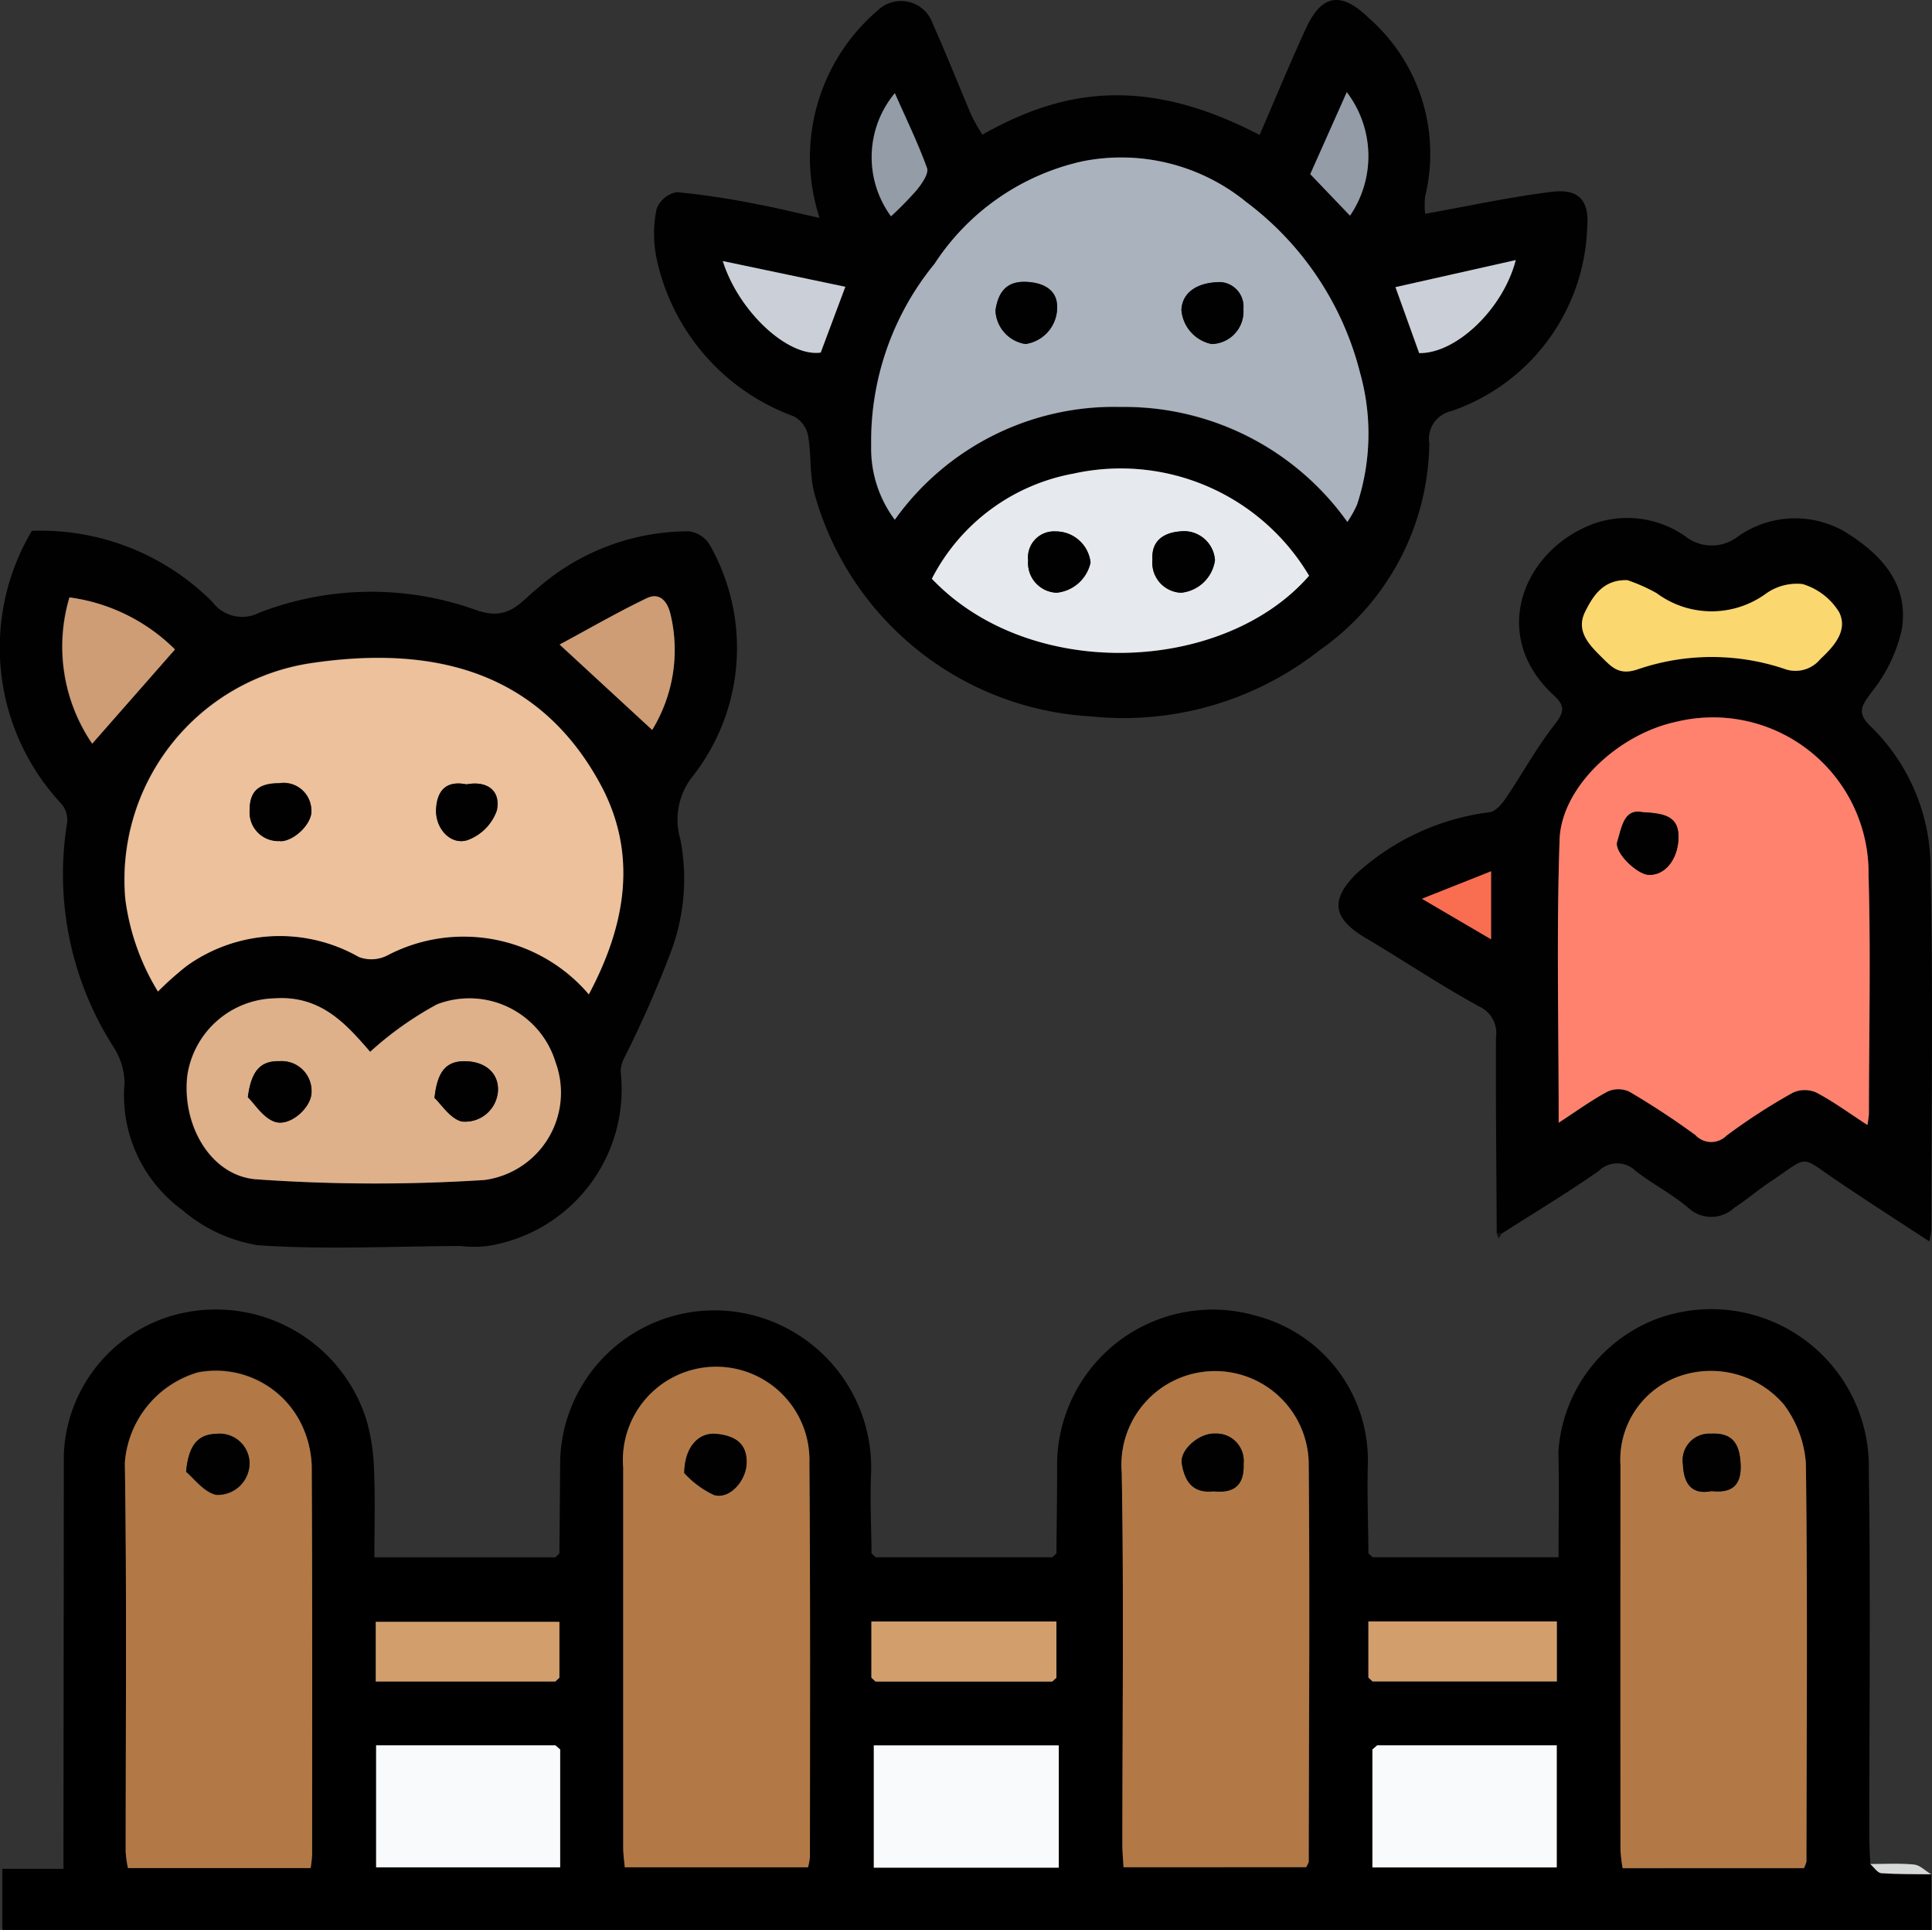 <svg id="Grupo_262619" data-name="Grupo 262619" xmlns="http://www.w3.org/2000/svg" xmlns:xlink="http://www.w3.org/1999/xlink" width="60.074" height="60" viewBox="0 0 60.074 60">
  <rect x="0" y="0" width="60.074" height="60" fill="#333333" stroke="none"/>
  <defs>
    <clipPath id="clip-path">
      <rect id="Rectángulo_325854" data-name="Rectángulo 325854" width="60.074" height="60" fill="none"/>
    </clipPath>
  </defs>
  <g id="Grupo_262618" data-name="Grupo 262618" clip-path="url(#clip-path)">
    <path id="Trazado_281197" data-name="Trazado 281197" d="M17.81,281.647c.008-.964.018-1.929.024-2.893a4.8,4.8,0,0,1,5.637-4.588A4.893,4.893,0,0,1,27.5,279.2c-.034.814.009,1.631.016,2.447l.13.121,5.488,0,.13-.119c.008-.89.024-1.78.022-2.669a4.838,4.838,0,0,1,6.226-4.708,4.639,4.639,0,0,1,3.437,4.56c-.027.938.01,1.878.018,2.817l.129.118h5.782c0-1.118.022-2.2-.005-3.278a4.756,4.756,0,0,1,3.037-4.124,4.9,4.9,0,0,1,6.615,4.7c.059,3.808.013,7.618.015,11.427,0,.271.021.542.032.813.115.1.225.276.347.285.514.039,1.031.027,1.547.034v1.73H.489v-1.9h1.9c0-.33,0-.594,0-.857q.007-6.018.012-12.036A4.691,4.691,0,0,1,5.627,274.3a4.908,4.908,0,0,1,6.184,3.2,6.325,6.325,0,0,1,.236,1.576c.038.864.01,1.732.01,2.695h5.624l.129-.118m15.454,3.866v-1.749H27.512v1.749l.13.121h5.493l.13-.119m-15.581.118.127-.118v-1.739H12.1v1.856Zm25.408,0h5.734v-1.865h-5.86v1.747l.126.118m-25.258,2.113-.147-.128H12.111v3.792h5.723Zm25.257,0v3.666h5.732v-3.794H43.239l-.148.128m13.418,3.688a.885.885,0,0,0,.079-.206c.006-4.131.037-8.262-.018-12.391a3.464,3.464,0,0,0-.681-1.812,2.984,2.984,0,0,0-3.344-.848,2.752,2.752,0,0,0-1.739,2.741q-.018,5.973,0,11.947a4.824,4.824,0,0,0,.068.57ZM35.354,291.4h5.68c.04-.09.077-.134.077-.177.007-4.1.038-8.209,0-12.313a2.912,2.912,0,1,0-5.814.22c.068,3.856.018,7.714.02,11.572,0,.217.022.434.035.7m-9.811,0a2.043,2.043,0,0,0,.06-.326c0-4.082.015-8.164-.017-12.246a2.9,2.9,0,1,0-5.789.145q-.007,5.9,0,11.8c0,.212.032.424.048.625Zm-15.469.025a4.059,4.059,0,0,0,.048-.418c0-4.032.009-8.065-.012-12.1a3.235,3.235,0,0,0-.279-1.2,2.957,2.957,0,0,0-3.259-1.7A3.17,3.17,0,0,0,4.3,278.828c.061,4.032.022,8.065.026,12.1a3.743,3.743,0,0,0,.07.5Zm23.265-3.812H27.586v3.8h5.752Z" transform="translate(-0.416 -233.354)" fill="#010000"/>
    <path id="Trazado_281198" data-name="Trazado 281198" d="M142.084,6.777A6.018,6.018,0,0,1,143.9.316a1.042,1.042,0,0,1,1.7.416c.421.939.8,1.9,1.2,2.844a6.18,6.18,0,0,0,.345.61c2.342-1.317,4.916-1.924,8.621.01.481-1.111.939-2.226,1.444-3.321.492-1.066,1.1-1.145,1.954-.312a5.609,5.609,0,0,1,1.748,5.547,2.612,2.612,0,0,0,0,.537c1.335-.238,2.634-.523,3.948-.684.838-.1,1.169.272,1.09,1.135a6.253,6.253,0,0,1-4.227,5.684.879.879,0,0,0-.681.993,7.955,7.955,0,0,1-3.408,6.438,9.869,9.869,0,0,1-7.124,2.058,9.472,9.472,0,0,1-8.588-6.933c-.155-.58-.09-1.215-.2-1.812a.879.879,0,0,0-.44-.583,6.708,6.708,0,0,1-4.266-4.9,3.786,3.786,0,0,1,0-1.548.835.835,0,0,1,.625-.522,24.027,24.027,0,0,1,2.495.376c.608.111,1.209.263,1.945.426m16.41,9.449a3.351,3.351,0,0,0,.3-.537,7.009,7.009,0,0,0,.094-4.1,9.559,9.559,0,0,0-3.538-5.308,6.15,6.15,0,0,0-5.078-1.262,7.4,7.4,0,0,0-4.616,3.189,8.708,8.708,0,0,0-1.97,5.657,3.7,3.7,0,0,0,.734,2.3,8.372,8.372,0,0,1,7.031-3.507,8.513,8.513,0,0,1,7.04,3.573M157.3,17.9a6.81,6.81,0,0,0-7.33-3.175,6.2,6.2,0,0,0-4.4,3.268c3.053,3.212,9.067,2.959,11.729-.093m3.424-6.923c1.133.021,2.608-1.351,3-2.891l-3.74.841.737,2.05M142.885,8.914l-3.812-.8c.49,1.563,2.021,2.988,3.044,2.845l.767-2.049m1.417-2.19a10.533,10.533,0,0,0,.812-.83c.152-.193.367-.5.307-.669-.281-.781-.647-1.532-1-2.328a3.111,3.111,0,0,0-.12,3.827m13.039-1.309,1.235,1.29a3.283,3.283,0,0,0-.1-3.838l-1.136,2.548" transform="translate(-116.599 0)" fill="#010101"/>
    <path id="Trazado_281199" data-name="Trazado 281199" d="M1,111.105a7.529,7.529,0,0,1,5.6,2.206,1.161,1.161,0,0,0,1.466.337,9.634,9.634,0,0,1,6.758-.074c1.008.352,1.369-.275,1.9-.692a7.134,7.134,0,0,1,4.692-1.763.883.883,0,0,1,.64.4,6.473,6.473,0,0,1-.544,7.251,2.15,2.15,0,0,0-.358,1.919,6.445,6.445,0,0,1-.291,3.5,34.772,34.772,0,0,1-1.436,3.27,1.027,1.027,0,0,0-.129.45,4.93,4.93,0,0,1-4.183,5.436,3.908,3.908,0,0,1-.805-.007c-2.1.008-4.208.121-6.3-.025a4.792,4.792,0,0,1-2.349-1.1,4.411,4.411,0,0,1-1.788-3.951,2.124,2.124,0,0,0-.32-1.075,9.958,9.958,0,0,1-1.467-7,.769.769,0,0,0-.171-.589,7.111,7.111,0,0,1-.921-8.5m17.308,14.407c1.156-2.167,1.535-4.38.343-6.558-1.966-3.594-5.339-4.277-8.981-3.736a6.808,6.808,0,0,0-5.775,7.333,7.288,7.288,0,0,0,1.014,2.876,9.977,9.977,0,0,1,.9-.8,4.97,4.97,0,0,1,5.346-.274,1.092,1.092,0,0,0,.87-.04,4.821,4.821,0,0,1,2.813-.574,4.778,4.778,0,0,1,3.466,1.776m-6.8,1.791c-.752-.871-1.537-1.756-2.978-1.661a2.812,2.812,0,0,0-2.705,2.4c-.177,1.556.742,3.135,2.163,3.227a52.871,52.871,0,0,0,7.073.02,2.739,2.739,0,0,0,2.214-3.655,2.8,2.8,0,0,0-3.683-1.807,10.476,10.476,0,0,0-2.085,1.48m-8.64-9.583,2.573-2.929a5.726,5.726,0,0,0-3.28-1.618,5.354,5.354,0,0,0,.707,4.547M17.4,114.64l2.879,2.655a4.76,4.76,0,0,0,.561-3.631c-.1-.407-.357-.642-.726-.466-.9.429-1.763.931-2.714,1.443" transform="translate(0 -94.601)" fill="#020101"/>
    <path id="Trazado_281200" data-name="Trazado 281200" d="M285.126,130.634c-.011-2.028-.033-4.056-.024-6.084a.91.91,0,0,0-.527-.969c-1.2-.655-2.336-1.423-3.514-2.119-1.024-.606-1.127-1.168-.321-1.985a7.523,7.523,0,0,1,4.174-1.934c.192-.037.381-.265.505-.45.512-.757.952-1.569,1.515-2.284.3-.387.314-.579-.035-.9-2.039-1.874-.941-4.53,1.243-5.335a3.141,3.141,0,0,1,2.869.408,1.319,1.319,0,0,0,1.6,0,3.085,3.085,0,0,1,3.3-.181c1.108.671,2.057,1.615,1.806,3.075a4.755,4.755,0,0,1-.909,1.9c-.323.441-.527.659-.028,1.127a6.143,6.143,0,0,1,1.834,4.5c.084,3.71.026,7.423.024,11.135a2.974,2.974,0,0,1-.061.349c-.95-.622-1.851-1.2-2.742-1.8-1.355-.9-.927-.9-2.212-.048-.379.251-.725.554-1.109.8a1.045,1.045,0,0,1-1.415.019c-.509-.437-1.124-.749-1.655-1.163a.818.818,0,0,0-1.145,0c-.978.687-2.006,1.3-3.014,1.947l-.161-.007m11.528-3.365a3.4,3.4,0,0,0,.048-.342c0-2.474.059-4.949-.011-7.42a4.838,4.838,0,0,0-5.993-4.771c-1.8.39-3.558,2.03-3.614,3.661-.1,2.9-.028,5.815-.028,8.8.547-.356,1.013-.7,1.518-.967a.81.81,0,0,1,.676,0,24.436,24.436,0,0,1,2.057,1.351.669.669,0,0,0,.964.021,18.659,18.659,0,0,1,2.059-1.334.882.882,0,0,1,.728-.012c.528.277,1.014.636,1.6,1.014m-7.46-16.937c-.748-.026-1.067.48-1.317.98-.294.59.1,1.01.5,1.4.327.323.557.6,1.168.38a7.1,7.1,0,0,1,4.514-.008,1,1,0,0,0,1.131-.3c.436-.406.862-.893.584-1.456a2.005,2.005,0,0,0-1.137-.875,1.647,1.647,0,0,0-1.141.3,2.873,2.873,0,0,1-3.4-.019,5.355,5.355,0,0,0-.9-.4m-4.245,9.048-2.15.854,2.15,1.26Z" transform="translate(-238.586 -92.293)" fill="#010101"/>
    <path id="Trazado_281201" data-name="Trazado 281201" d="M393.425,390.434c-.516-.007-1.033,0-1.547-.034-.122-.009-.231-.186-.347-.286.456,0,.915-.028,1.367.017.183.018.351.2.526.3" transform="translate(-333.378 -332.164)" fill="#d7d9d9"/>
    <path id="Trazado_281202" data-name="Trazado 281202" d="M286.6,325.26l-.129-.118.129.118" transform="translate(-243.922 -276.849)" fill="#cdcfd0"/>
    <path id="Trazado_281203" data-name="Trazado 281203" d="M220.394,325.143l-.13.12.13-.12" transform="translate(-187.548 -276.85)" fill="#cdcfd0"/>
    <path id="Trazado_281204" data-name="Trazado 281204" d="M182.568,325.264l-.13-.121.13.121" transform="translate(-155.341 -276.85)" fill="#cdcfd0"/>
    <path id="Trazado_281205" data-name="Trazado 281205" d="M313.339,258.137l.161.007-.106.155Z" transform="translate(-266.799 -219.796)" fill="#140d08"/>
    <path id="Trazado_281206" data-name="Trazado 281206" d="M116.369,325.142l-.129.118.129-.118" transform="translate(-98.975 -276.849)" fill="#cdcfd0"/>
    <path id="Trazado_281207" data-name="Trazado 281207" d="M344.917,302.482H339.28a4.791,4.791,0,0,1-.068-.57q0-5.974,0-11.947a2.753,2.753,0,0,1,1.739-2.741,2.984,2.984,0,0,1,3.344.848,3.465,3.465,0,0,1,.681,1.812c.056,4.13.024,8.261.018,12.391a.888.888,0,0,1-.079.206m-2.868-11.719c.648.07.931-.195.9-.841-.032-.673-.287-.977-.923-.944a.829.829,0,0,0-.871.954c.023.561.242.961.894.831" transform="translate(-288.825 -244.405)" fill="#b27946"/>
    <path id="Trazado_281208" data-name="Trazado 281208" d="M234.9,302.555c-.014-.263-.036-.48-.036-.7,0-3.857.049-7.716-.02-11.572a2.912,2.912,0,1,1,5.814-.22c.036,4.1.005,8.208,0,12.313,0,.044-.037.087-.077.177Zm2.8-11.688c.6.065.963-.152.935-.854a.851.851,0,0,0-.891-.94c-.482-.023-1.1.5-1.03.929.08.509.308.941.986.865" transform="translate(-199.965 -244.504)" fill="#b27946"/>
    <path id="Trazado_281209" data-name="Trazado 281209" d="M136.211,302.5h-5.7c-.016-.2-.048-.413-.048-.625q0-5.9,0-11.8a2.9,2.9,0,1,1,5.789-.145c.032,4.082.019,8.164.017,12.246a2.044,2.044,0,0,1-.06.326m-3.848-12.255a2.918,2.918,0,0,0,.927.683c.5.139,1-.461,1.009-1,.013-.652-.424-.848-.938-.9-.548-.057-.991.4-1,1.219" transform="translate(-111.085 -244.447)" fill="#b27946"/>
    <path id="Trazado_281210" data-name="Trazado 281210" d="M31.915,302.4H26.236a3.741,3.741,0,0,1-.07-.5c0-4.033.036-8.066-.026-12.1a3.17,3.17,0,0,1,2.273-2.806,2.957,2.957,0,0,1,3.259,1.7,3.239,3.239,0,0,1,.279,1.2c.021,4.032.014,8.065.012,12.1a4.054,4.054,0,0,1-.048.418m-3.87-12.324c.241.2.548.628.932.714a.988.988,0,0,0,1.041-.983.93.93,0,0,0-1.033-.908c-.575.012-.867.357-.94,1.177" transform="translate(-22.258 -244.323)" fill="#b27946"/>
    <rect id="Rectángulo_325853" data-name="Rectángulo 325853" width="5.752" height="3.802" transform="translate(27.17 54.263)" fill="#f8fafb"/>
    <path id="Trazado_281211" data-name="Trazado 281211" d="M287.462,365.323h5.584v3.794h-5.732v-3.666l.148-.128" transform="translate(-244.64 -311.062)" fill="#f8fafb"/>
    <path id="Trazado_281212" data-name="Trazado 281212" d="M84.46,365.451v3.663H78.737v-3.792h5.575l.147.128" transform="translate(-67.042 -311.062)" fill="#f8fafb"/>
    <path id="Trazado_281213" data-name="Trazado 281213" d="M286.47,341.151V339.4h5.86v1.865H286.6l-.126-.118" transform="translate(-243.921 -288.993)" fill="#d29f6c"/>
    <path id="Trazado_281214" data-name="Trazado 281214" d="M84.249,341.319H78.666v-1.856h5.71V341.2l-.127.118" transform="translate(-66.982 -289.043)" fill="#d29f6c"/>
    <path id="Trazado_281215" data-name="Trazado 281215" d="M182.424,341.141v-1.749h5.753v1.749l-.13.119h-5.493l-.13-.121" transform="translate(-155.329 -288.983)" fill="#d29f6c"/>
    <path id="Trazado_281216" data-name="Trazado 281216" d="M116.255,351.286l.127-.118-.127.118" transform="translate(-98.988 -299.009)" fill="#b2865b"/>
    <path id="Trazado_281217" data-name="Trazado 281217" d="M182.424,351.167l.13.121-.13-.121" transform="translate(-155.329 -299.009)" fill="#b2865b"/>
    <path id="Trazado_281218" data-name="Trazado 281218" d="M220.28,351.288l.13-.119-.13.119" transform="translate(-187.562 -299.01)" fill="#b2865b"/>
    <path id="Trazado_281219" data-name="Trazado 281219" d="M286.47,351.166l.126.118-.126-.118" transform="translate(-243.921 -299.008)" fill="#b2865b"/>
    <path id="Trazado_281220" data-name="Trazado 281220" d="M116.421,365.451l-.147-.128.147.128" transform="translate(-99.004 -311.062)" fill="#e6e9ed"/>
    <path id="Trazado_281221" data-name="Trazado 281221" d="M287.462,365.323l-.148.128.148-.128" transform="translate(-244.64 -311.062)" fill="#e6e9ed"/>
    <path id="Trazado_281222" data-name="Trazado 281222" d="M197.143,44.3a8.513,8.513,0,0,0-7.04-3.573,8.372,8.372,0,0,0-7.031,3.507,3.7,3.7,0,0,1-.734-2.3,8.707,8.707,0,0,1,1.97-5.657,7.4,7.4,0,0,1,4.616-3.189A6.15,6.15,0,0,1,194,34.358a9.559,9.559,0,0,1,3.538,5.308,7.009,7.009,0,0,1-.094,4.1,3.351,3.351,0,0,1-.3.537m-9.032-6.8c-.038-.375-.359-.648-.98-.666-.643-.019-.852.39-.929.886a1.1,1.1,0,0,0,.932,1.046,1.148,1.148,0,0,0,.978-1.265m5.092-.659c-.794,0-1.2.369-1.221.864a1.179,1.179,0,0,0,.936,1.06,1.01,1.01,0,0,0,.991-1.088.765.765,0,0,0-.706-.836" transform="translate(-155.248 -28.077)" fill="#aab2bd"/>
    <path id="Trazado_281223" data-name="Trazado 281223" d="M206.815,101.515c-2.662,3.053-8.676,3.305-11.729.093a6.2,6.2,0,0,1,4.4-3.268,6.81,6.81,0,0,1,7.33,3.175m-4.87-.5a.934.934,0,0,0,.888,1.029,1.18,1.18,0,0,0,1.056-1.013.967.967,0,0,0-1.093-.892c-.474.038-.891.27-.85.875m-3.866.029a.924.924,0,0,0,.885,1,1.2,1.2,0,0,0,1.055-.939,1.085,1.085,0,0,0-1.078-.966.81.81,0,0,0-.861.905" transform="translate(-166.11 -83.615)" fill="#e6e9ed"/>
    <path id="Trazado_281224" data-name="Trazado 281224" d="M292.88,57.332l-.737-2.05,3.74-.841c-.4,1.54-1.87,2.912-3,2.891" transform="translate(-248.751 -46.355)" fill="#cbd0d8"/>
    <path id="Trazado_281225" data-name="Trazado 281225" d="M155.126,55.448l-.767,2.049c-1.023.143-2.555-1.282-3.044-2.845l3.812.8" transform="translate(-128.84 -46.535)" fill="#cbd0d8"/>
    <path id="Trazado_281226" data-name="Trazado 281226" d="M183.1,23.332a3.111,3.111,0,0,1,.12-3.827c.351.8.718,1.546,1,2.328.06.168-.154.476-.307.669a10.587,10.587,0,0,1-.812.83" transform="translate(-155.395 -16.608)" fill="#939ca7"/>
    <path id="Trazado_281227" data-name="Trazado 281227" d="M274.306,21.85l1.136-2.548a3.283,3.283,0,0,1,.1,3.838l-1.235-1.29" transform="translate(-233.564 -16.435)" fill="#939ca7"/>
    <path id="Trazado_281228" data-name="Trazado 281228" d="M40.409,148.167a5.115,5.115,0,0,0-6.279-1.2,1.093,1.093,0,0,1-.87.04,4.97,4.97,0,0,0-5.346.274,10.023,10.023,0,0,0-.9.8A7.288,7.288,0,0,1,26,145.206a6.808,6.808,0,0,1,5.775-7.333c3.643-.541,7.015.142,8.981,3.736,1.191,2.178.812,4.391-.343,6.558m-3.8-6.526c-.628-.127-.915.184-.945.773s.444,1.129.976.959a1.523,1.523,0,0,0,.91-.918c.131-.6-.278-.94-.94-.814M30.818,143.4c.438,0,1.027-.572.963-1a.86.86,0,0,0-.993-.8c-.622,0-.919.224-.923.834a.891.891,0,0,0,.953.959" transform="translate(-22.102 -117.255)" fill="#ecc19c"/>
    <path id="Trazado_281229" data-name="Trazado 281229" d="M44.784,210.617a10.481,10.481,0,0,1,2.085-1.48,2.8,2.8,0,0,1,3.683,1.807,2.739,2.739,0,0,1-2.214,3.655,52.848,52.848,0,0,1-7.073-.02c-1.421-.092-2.341-1.67-2.163-3.227a2.812,2.812,0,0,1,2.705-2.4c1.44-.1,2.225.79,2.978,1.661m2,1.434c.212.195.484.639.846.732a1.022,1.022,0,0,0,1.129-.973c.014-.532-.392-.891-1.018-.9-.608-.01-.869.332-.957,1.143m-5.8-.027c.212.205.47.637.834.763.472.163,1.118-.426,1.143-.882a.929.929,0,0,0-.992-1c-.6-.016-.879.308-.985,1.117" transform="translate(-33.275 -177.914)" fill="#deb18b"/>
    <path id="Trazado_281230" data-name="Trazado 281230" d="M13.986,129.591a5.354,5.354,0,0,1-.707-4.547,5.726,5.726,0,0,1,3.28,1.618l-2.573,2.929" transform="translate(-11.117 -106.471)" fill="#ce9d75"/>
    <path id="Trazado_281231" data-name="Trazado 281231" d="M117.147,126.309c.951-.512,1.815-1.013,2.714-1.443.369-.176.621.06.726.466a4.76,4.76,0,0,1-.561,3.631l-2.879-2.655" transform="translate(-99.747 -106.27)" fill="#ce9d75"/>
    <path id="Trazado_281232" data-name="Trazado 281232" d="M335.788,162.91c-.582-.378-1.068-.737-1.6-1.014a.882.882,0,0,0-.728.012,18.657,18.657,0,0,0-2.059,1.334.669.669,0,0,1-.964-.02,24.443,24.443,0,0,0-2.057-1.351.811.811,0,0,0-.676,0c-.5.269-.971.611-1.518.967,0-2.985-.071-5.9.028-8.8.055-1.631,1.814-3.271,3.614-3.661a4.838,4.838,0,0,1,5.993,4.771c.07,2.472.013,4.947.011,7.42a3.381,3.381,0,0,1-.048.342m-7.008-9.729c-.574-.115-.636.5-.77.919-.1.327.611,1.013.969,1.029.508.024.891-.462.931-1.084.048-.748-.429-.826-1.13-.864" transform="translate(-277.72 -127.934)" fill="#fe826e"/>
    <path id="Trazado_281233" data-name="Trazado 281233" d="M332.594,121.444a5.355,5.355,0,0,1,.9.4,2.873,2.873,0,0,0,3.4.019,1.649,1.649,0,0,1,1.141-.3,2.007,2.007,0,0,1,1.137.875c.278.563-.148,1.05-.584,1.456a1,1,0,0,1-1.131.3,7.1,7.1,0,0,0-4.514.008c-.611.221-.841-.056-1.168-.38-.394-.39-.792-.811-.5-1.4.25-.5.569-1.006,1.317-.98" transform="translate(-281.986 -103.405)" fill="#fbd770"/>
    <path id="Trazado_281234" data-name="Trazado 281234" d="M299.826,182.369v2.114l-2.15-1.26,2.15-.854" transform="translate(-253.463 -155.282)" fill="#f96d50"/>
    <path id="Trazado_281235" data-name="Trazado 281235" d="M353.21,301.86c-.652.13-.871-.27-.894-.831a.829.829,0,0,1,.871-.954c.636-.033.891.271.923.944.031.647-.252.912-.9.841" transform="translate(-299.986 -255.503)" fill="#020101"/>
    <path id="Trazado_281236" data-name="Trazado 281236" d="M248.365,301.858c-.678.076-.906-.356-.986-.865-.067-.424.549-.952,1.03-.929a.851.851,0,0,1,.891.94c.028.7-.337.918-.935.854" transform="translate(-210.632 -255.495)" fill="#020101"/>
    <path id="Trazado_281237" data-name="Trazado 281237" d="M143.263,301.314c.007-.818.45-1.275,1-1.219.514.053.951.249.938.9-.011.54-.513,1.14-1.009,1a2.917,2.917,0,0,1-.927-.683" transform="translate(-121.984 -255.518)" fill="#020101"/>
    <path id="Trazado_281238" data-name="Trazado 281238" d="M38.965,301.286c.073-.82.365-1.165.94-1.177a.93.93,0,0,1,1.033.908A.988.988,0,0,1,39.9,302c-.385-.087-.691-.518-.932-.714" transform="translate(-33.178 -255.534)" fill="#020101"/>
    <path id="Trazado_281239" data-name="Trazado 281239" d="M210.279,59.668a1.148,1.148,0,0,1-.978,1.265,1.1,1.1,0,0,1-.932-1.046c.077-.5.286-.9.929-.886.621.019.942.292.98.666" transform="translate(-177.416 -50.237)" fill="#010101"/>
    <path id="Trazado_281240" data-name="Trazado 281240" d="M248.541,59.056a.765.765,0,0,1,.706.836,1.01,1.01,0,0,1-.991,1.088,1.179,1.179,0,0,1-.936-1.06c.021-.494.427-.859,1.221-.864" transform="translate(-210.585 -50.284)" fill="#010101"/>
    <path id="Trazado_281241" data-name="Trazado 281241" d="M241.249,112.086c-.041-.605.377-.837.85-.876a.967.967,0,0,1,1.093.892,1.18,1.18,0,0,1-1.056,1.013.934.934,0,0,1-.887-1.029" transform="translate(-205.415 -94.689)" fill="#010101"/>
    <path id="Trazado_281242" data-name="Trazado 281242" d="M215.229,112.12a.81.81,0,0,1,.861-.905,1.085,1.085,0,0,1,1.078.966,1.2,1.2,0,0,1-1.055.939.924.924,0,0,1-.885-1" transform="translate(-183.26 -94.694)" fill="#010101"/>
    <path id="Trazado_281243" data-name="Trazado 281243" d="M92.218,164.021c.662-.126,1.071.219.94.814a1.523,1.523,0,0,1-.909.918c-.532.169-1.006-.372-.976-.959s.318-.9.945-.773" transform="translate(-77.715 -139.635)" fill="#020101"/>
    <path id="Trazado_281244" data-name="Trazado 281244" d="M53.217,165.767a.891.891,0,0,1-.953-.959c0-.61.3-.833.923-.834a.86.86,0,0,1,.993.8c.064.425-.525,1-.963,1" transform="translate(-44.501 -139.619)" fill="#010101"/>
    <path id="Trazado_281245" data-name="Trazado 281245" d="M90.957,223.277c.088-.811.349-1.153.957-1.143.626.01,1.032.369,1.018.9a1.022,1.022,0,0,1-1.128.973c-.362-.092-.634-.537-.846-.732" transform="translate(-77.447 -189.14)" fill="#020101"/>
    <path id="Trazado_281246" data-name="Trazado 281246" d="M51.885,223.248c.106-.809.383-1.133.985-1.117a.929.929,0,0,1,.992,1c-.026.456-.671,1.044-1.143.882-.364-.126-.622-.558-.834-.763" transform="translate(-44.179 -189.138)" fill="#020101"/>
    <path id="Trazado_281247" data-name="Trazado 281247" d="M339.3,169.9c.7.038,1.177.116,1.13.864-.039.622-.423,1.108-.931,1.084-.358-.017-1.073-.7-.969-1.029.134-.423.2-1.034.77-.919" transform="translate(-288.24 -144.649)" fill="#020101"/>
  </g>
</svg>
